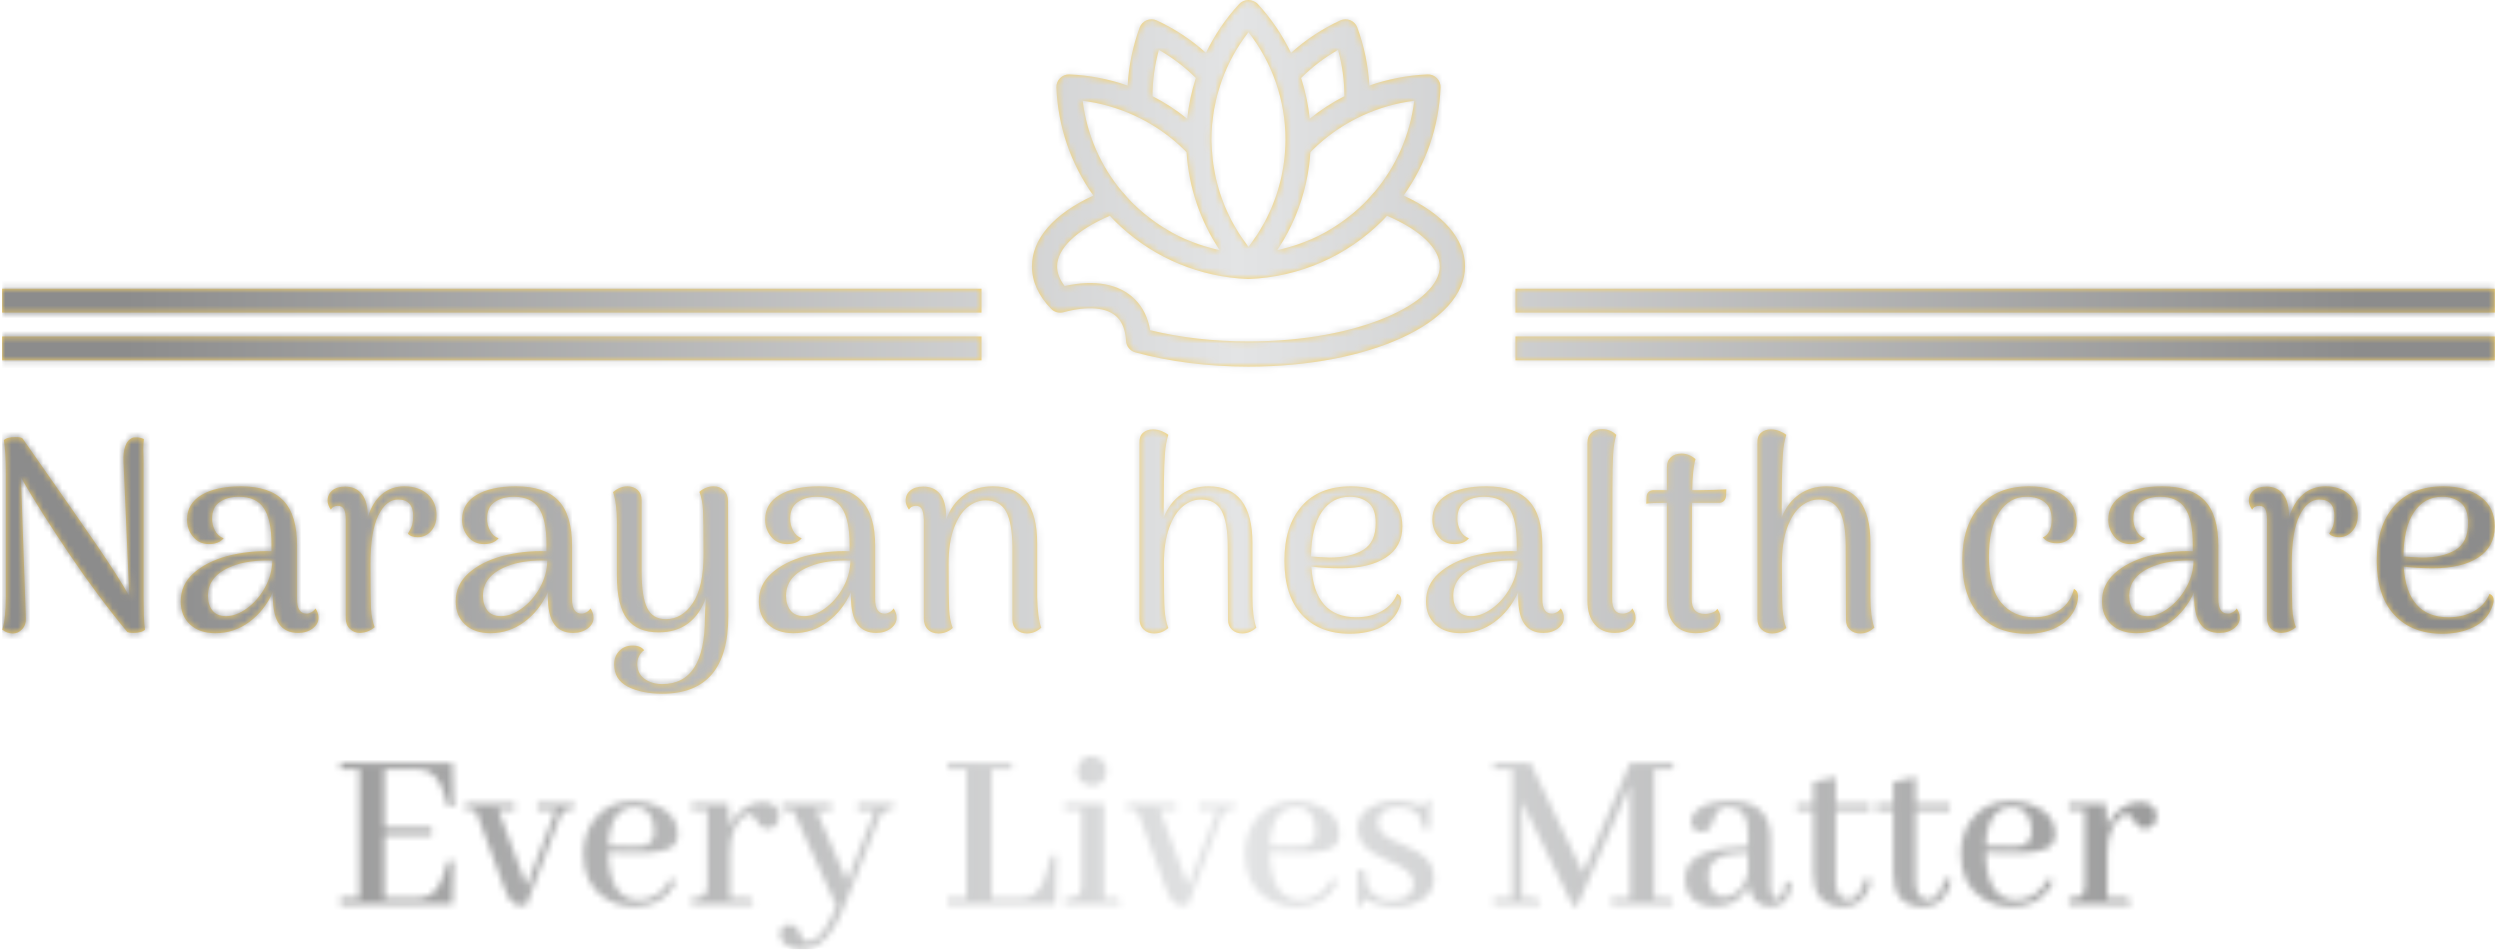 <svg xmlns="http://www.w3.org/2000/svg" version="1.1" xmlns:xlink="http://www.w3.org/1999/xlink" xmlns:svgjs="http://svgjs.dev/svgjs" width="1500" height="571" viewBox="0 0 1500 571"><g transform="matrix(1,0,0,1,-0.909,-0.701)"><svg viewBox="0 0 396 151" data-background-color="#5d3c94" preserveAspectRatio="xMidYMid meet" height="571" width="1500" xmlns="http://www.w3.org/2000/svg" xmlns:xlink="http://www.w3.org/1999/xlink"><g id="tight-bounds" transform="matrix(1,0,0,1,0.24,0.185)"><svg viewBox="0 0 395.52 150.629" height="150.629" width="395.52"><g><svg viewBox="0 0 395.52 150.629" height="150.629" width="395.52"><g transform="matrix(1,0,0,1,0,68.088)"><svg viewBox="0 0 395.52 82.541" height="82.541" width="395.52"><g id="textblocktransform"><svg viewBox="0 0 395.52 82.541" height="82.541" width="395.52" id="textblock"><g><svg viewBox="0 0 395.52 41.983" height="41.983" width="395.52"><g transform="matrix(1,0,0,1,0,0)"><svg width="395.52" viewBox="4.05 -36.55 453.11 48.1" height="41.983" data-palette-color="#f9d264"><path d="M6 0.6Q4.9 0.6 4.05-0.1L4.05-0.1Q4.7-2 4.7-6L4.7-6 4.7-28.45Q4.7-32.45 4.35-34.55L4.35-34.55Q4.9-35.1 6.45-35.1L6.45-35.1Q7.5-35.1 7.75-34.85L7.75-34.85 11.35-29.7Q17.3-21.2 21.23-15.48 25.15-9.75 27.15-6.2L27.15-6.2 26.1-30.55Q26-32.3 26.43-33.48 26.85-34.65 27.8-35L27.8-35Q28-35.05 28.4-35.05L28.4-35.05Q29.15-35.05 29.8-34.75L29.8-34.75Q29.7-33.75 29.7-33L29.7-33 29.75-30.6 29.75-5.9Q29.75-4.15 29.8-2.63 29.85-1.1 30-0.1L30-0.1Q29.75 0.2 29.15 0.35 28.55 0.5 27.85 0.5L27.85 0.5Q27.2 0.5 26.8 0.35L26.8 0.35Q21.35-6.25 16.13-14 10.9-21.75 7.45-27.75L7.45-27.75 8.35-2.15Q8.4-0.95 7.68-0.18 6.95 0.6 6 0.6L6 0.6ZM61-3.95Q61.55-3.15 61.55-2.25L61.55-2.25Q61.55-1.1 60.47-0.3 59.4 0.5 57.85 0.5L57.85 0.5Q55.55 0.5 54.4-1.1 53.25-2.7 53.25-6.1L53.25-6.1 53.25-6.9Q51.7-3.5 48.95-1.48 46.2 0.55 42.8 0.55L42.8 0.55Q39.9 0.55 38.2-1.03 36.5-2.6 36.5-5.25L36.5-5.25Q36.5-8.25 38.8-10.33 41.1-12.4 44.85-13.45L44.85-13.45Q48.85-14.5 53-14.35L53-14.35 53-15.6Q53-20.05 51.62-22.15 50.25-24.25 47.05-24.25L47.05-24.25Q45-24.25 43.6-23.3 42.2-22.35 42.2-20.25L42.2-20.25Q42.2-19.15 42.72-18.13 43.25-17.1 44.3-16.7L44.3-16.7Q43.4-15.65 41.65-15.65L41.65-15.65Q39.85-15.65 38.75-16.98 37.65-18.3 37.65-20.1L37.65-20.1Q37.65-23 40.27-24.58 42.9-26.15 47.45-26.15L47.45-26.15Q52.7-26.15 55.17-23.55 57.65-20.95 57.65-15.35L57.65-15.35 57.65-5.65Q57.65-3 59.4-3L59.4-3Q59.8-3 60.25-3.25 60.7-3.5 61-3.95L61-3.95ZM44.75-2.55Q46.6-2.55 48.55-3.98 50.5-5.4 51.8-7.73 53.1-10.05 53.15-12.65L53.15-12.65Q51.3-12.75 49.25-12.48 47.2-12.2 45.8-11.6L45.8-11.6Q43.7-10.8 42.57-9.45 41.45-8.1 41.45-6.25L41.45-6.25Q41.45-4.65 42.25-3.6 43.05-2.55 44.75-2.55L44.75-2.55ZM77.15-26.15Q79.75-26.15 81.37-24.73 83-23.3 83-20.85L83-20.85Q83-19.1 82-18 81-16.9 79.59-16.9L79.59-16.9Q78.34-16.9 77.8-17.55L77.8-17.55Q78.34-18.4 78.55-19.1 78.75-19.8 78.75-20.75L78.75-20.75Q78.75-23.75 76-23.75L76-23.75Q73.84-23.75 72.42-20.85 71-17.95 71-12L71-12Q71-5.85 71.09-3.93 71.2-2 71.75-0.55L71.75-0.55Q71.34-0.15 70.67 0.15 70 0.45 69.09 0.5L69.09 0.5Q68 0.5 67.25-0.23 66.5-0.95 66.5-2.2L66.5-2.2 66.5-20.05Q66.5-21.4 66.17-22 65.84-22.6 65.09-22.6L65.09-22.6Q64.15-22.6 63.8-21.9L63.8-21.9Q63.2-22.75 63.2-23.55L63.2-23.55Q63.2-24.7 64.05-25.4 64.9-26.1 66.4-26.1L66.4-26.1Q68.4-26.1 69.47-24.68 70.55-23.25 70.5-20.5L70.5-20.5Q71.34-23.25 73.05-24.7 74.75-26.15 77.15-26.15L77.15-26.15ZM110.99-3.95Q111.54-3.15 111.54-2.25L111.54-2.25Q111.54-1.1 110.47-0.3 109.39 0.5 107.84 0.5L107.84 0.5Q105.54 0.5 104.39-1.1 103.24-2.7 103.24-6.1L103.24-6.1 103.24-6.9Q101.69-3.5 98.94-1.48 96.19 0.55 92.79 0.55L92.79 0.55Q89.89 0.55 88.19-1.03 86.49-2.6 86.49-5.25L86.49-5.25Q86.49-8.25 88.79-10.33 91.09-12.4 94.84-13.45L94.84-13.45Q98.84-14.5 102.99-14.35L102.99-14.35 102.99-15.6Q102.99-20.05 101.62-22.15 100.24-24.25 97.04-24.25L97.04-24.25Q94.99-24.25 93.59-23.3 92.19-22.35 92.19-20.25L92.19-20.25Q92.19-19.15 92.72-18.13 93.24-17.1 94.29-16.7L94.29-16.7Q93.39-15.65 91.64-15.65L91.64-15.65Q89.84-15.65 88.74-16.98 87.64-18.3 87.64-20.1L87.64-20.1Q87.64-23 90.27-24.58 92.89-26.15 97.44-26.15L97.44-26.15Q102.69-26.15 105.17-23.55 107.64-20.95 107.64-15.35L107.64-15.35 107.64-5.65Q107.64-3 109.39-3L109.39-3Q109.79-3 110.24-3.25 110.69-3.5 110.99-3.95L110.99-3.95ZM94.74-2.55Q96.59-2.55 98.54-3.98 100.49-5.4 101.79-7.73 103.09-10.05 103.14-12.65L103.14-12.65Q101.29-12.75 99.24-12.48 97.19-12.2 95.79-11.6L95.79-11.6Q93.69-10.8 92.57-9.45 91.44-8.1 91.44-6.25L91.44-6.25Q91.44-4.65 92.24-3.6 93.04-2.55 94.74-2.55L94.74-2.55ZM135.99-23.45L136.04-2.5Q136.04 11.55 124.04 11.55L124.04 11.55Q120.29 11.55 117.79 10.28 115.29 9 115.29 6.2L115.29 6.2Q115.29 4.75 116.22 3.78 117.14 2.8 118.64 2.8L118.64 2.8Q120.14 2.8 120.74 3.65L120.74 3.65Q120.09 4.1 119.79 4.78 119.49 5.45 119.49 6.05L119.49 6.05Q119.49 7.9 120.82 8.85 122.14 9.8 124.04 9.8L124.04 9.8Q131.79 9.8 131.79-2.25L131.79-2.25Q131.79-3.25 131.99-5.95L131.99-5.95Q130.94-2.9 128.77-1.25 126.59 0.4 123.39 0.4L123.39 0.4Q119.54 0.4 117.67-2 115.79-4.4 115.79-10L115.79-10 115.79-19.55Q115.79-23.05 115.09-25.1L115.09-25.1Q116.34-26.15 117.69-26.15L117.69-26.15Q118.84-26.15 119.57-25.48 120.29-24.8 120.29-23.65L120.29-23.65 120.29-10.6Q120.29-6.1 121.29-4.05 122.29-2 124.69-2L124.69-2Q127.64-2 129.59-4.93 131.54-7.85 131.54-13.8L131.54-13.8Q131.54-19.9 131.44-21.8 131.34-23.7 130.79-25.15L130.79-25.15Q131.94-26.15 133.39-26.15L133.39-26.15Q134.49-26.15 135.24-25.43 135.99-24.7 135.99-23.45L135.99-23.45ZM166.09-3.95Q166.64-3.15 166.64-2.25L166.64-2.25Q166.64-1.1 165.56-0.3 164.49 0.5 162.94 0.5L162.94 0.5Q160.64 0.5 159.49-1.1 158.34-2.7 158.34-6.1L158.34-6.1 158.34-6.9Q156.79-3.5 154.04-1.48 151.29 0.55 147.89 0.55L147.89 0.55Q144.99 0.55 143.29-1.03 141.59-2.6 141.59-5.25L141.59-5.25Q141.59-8.25 143.89-10.33 146.19-12.4 149.94-13.45L149.94-13.45Q153.94-14.5 158.09-14.35L158.09-14.35 158.09-15.6Q158.09-20.05 156.71-22.15 155.34-24.25 152.14-24.25L152.14-24.25Q150.09-24.25 148.69-23.3 147.29-22.35 147.29-20.25L147.29-20.25Q147.29-19.15 147.81-18.13 148.34-17.1 149.39-16.7L149.39-16.7Q148.49-15.65 146.74-15.65L146.74-15.65Q144.94-15.65 143.84-16.98 142.74-18.3 142.74-20.1L142.74-20.1Q142.74-23 145.36-24.58 147.99-26.15 152.54-26.15L152.54-26.15Q157.79-26.15 160.26-23.55 162.74-20.95 162.74-15.35L162.74-15.35 162.74-5.65Q162.74-3 164.49-3L164.49-3Q164.89-3 165.34-3.25 165.79-3.5 166.09-3.95L166.09-3.95ZM149.84-2.55Q151.69-2.55 153.64-3.98 155.59-5.4 156.89-7.73 158.19-10.05 158.24-12.65L158.24-12.65Q156.39-12.75 154.34-12.48 152.29-12.2 150.89-11.6L150.89-11.6Q148.79-10.8 147.66-9.45 146.54-8.1 146.54-6.25L146.54-6.25Q146.54-4.65 147.34-3.6 148.14-2.55 149.84-2.55L149.84-2.55ZM192.19-6Q192.29-2.15 192.94-0.45L192.94-0.45Q191.79 0.6 190.34 0.6L190.34 0.6Q189.19 0.6 188.44-0.08 187.69-0.75 187.69-1.9L187.69-1.9 187.69-15.2Q187.64-19.5 186.54-21.55 185.44-23.6 182.78-23.6L182.78-23.6Q181.09-23.6 179.56-22.38 178.03-21.15 177.06-18.55 176.09-15.95 176.09-12L176.09-12Q176.09-5.75 176.19-3.8 176.28-1.85 176.84-0.4L176.84-0.4Q176.44 0 175.76 0.3 175.09 0.6 174.24 0.6L174.24 0.6Q173.03 0.6 172.31-0.13 171.59-0.85 171.59-2.1L171.59-2.1 171.59-20.05Q171.53-21.45 171.21-22.03 170.89-22.6 170.19-22.6L170.19-22.6Q169.24-22.6 168.89-21.9L168.89-21.9Q168.28-22.75 168.28-23.55L168.28-23.55Q168.28-24.7 169.14-25.4 169.99-26.1 171.49-26.1L171.49-26.1Q173.49-26.1 174.56-24.73 175.64-23.35 175.64-20.7L175.64-20.7 175.64-20.1Q176.69-23 178.89-24.58 181.09-26.15 184.14-26.15L184.14-26.15Q192.19-26.15 192.19-15.8L192.19-15.8 192.19-6ZM231.33-6Q231.33-2.5 232.03-0.45L232.03-0.45Q230.88 0.6 229.48 0.6L229.48 0.6Q228.33 0.6 227.61-0.08 226.88-0.75 226.88-1.9L226.88-1.9 226.83-15.2Q226.83-19.55 225.73-21.65 224.63-23.75 221.93-23.75L221.93-23.75Q220.23-23.75 218.71-22.53 217.18-21.3 216.21-18.65 215.23-16 215.23-12L215.23-12Q215.23-5.75 215.36-3.8 215.48-1.85 216.03-0.4L216.03-0.4Q214.93 0.6 213.43 0.6L213.43 0.6Q212.28 0.6 211.53-0.13 210.78-0.85 210.78-2.1L210.78-2.1 210.78-34.05Q210.73-35.25 211.43-35.88 212.13-36.5 213.23-36.5L213.23-36.5Q214.08-36.5 214.86-36.18 215.63-35.85 216.03-35.5L216.03-35.5Q215.58-34.1 215.43-32.18 215.28-30.25 215.23-26.9L215.23-26.9 215.18-20.5Q216.28-23.2 218.38-24.68 220.48-26.15 223.33-26.15L223.33-26.15Q231.33-26.15 231.33-15.8L231.33-15.8 231.33-6ZM257.63-6.6Q258.38-6.3 258.38-5.45L258.38-5.45Q258.38-4.9 258.03-4.05L258.03-4.05Q257.13-1.75 254.73-0.55 252.33 0.65 249.03 0.65L249.03 0.65Q243.48 0.65 240.3-2.8 237.13-6.25 237.13-12.65L237.13-12.65Q237.13-18.95 240.28-22.55 243.43-26.15 249.23-26.15L249.23-26.15Q253.43-26.15 256-24.25 258.58-22.35 258.58-18.85L258.58-18.85Q258.58-15.15 255.58-13.2 252.58-11.25 247.33-11.25L247.33-11.25Q244.68-11.25 242.03-11.55L242.03-11.55Q242.63-2.35 250.18-2.35L250.18-2.35Q252.88-2.35 254.85-3.48 256.83-4.6 257.63-6.6L257.63-6.6ZM249.03-24.25Q245.78-24.25 243.9-21.45 242.03-18.65 241.98-13.4L241.98-13.4Q243.03-13.3 245.33-13.2L245.33-13.2Q249.13-13.2 251.43-14.58 253.73-15.95 253.73-19.5L253.73-19.5Q253.73-22.1 252.38-23.18 251.03-24.25 249.03-24.25L249.03-24.25ZM287.38-3.95Q287.93-3.15 287.93-2.25L287.93-2.25Q287.93-1.1 286.85-0.3 285.78 0.5 284.23 0.5L284.23 0.5Q281.93 0.5 280.78-1.1 279.63-2.7 279.63-6.1L279.63-6.1 279.63-6.9Q278.08-3.5 275.33-1.48 272.58 0.55 269.18 0.55L269.18 0.55Q266.28 0.55 264.58-1.03 262.88-2.6 262.88-5.25L262.88-5.25Q262.88-8.25 265.18-10.33 267.48-12.4 271.23-13.45L271.23-13.45Q275.23-14.5 279.38-14.35L279.38-14.35 279.38-15.6Q279.38-20.05 278-22.15 276.63-24.25 273.43-24.25L273.43-24.25Q271.38-24.25 269.98-23.3 268.58-22.35 268.58-20.25L268.58-20.25Q268.58-19.15 269.1-18.13 269.63-17.1 270.68-16.7L270.68-16.7Q269.78-15.65 268.03-15.65L268.03-15.65Q266.23-15.65 265.13-16.98 264.03-18.3 264.03-20.1L264.03-20.1Q264.03-23 266.65-24.58 269.28-26.15 273.83-26.15L273.83-26.15Q279.08-26.15 281.55-23.55 284.03-20.95 284.03-15.35L284.03-15.35 284.03-5.65Q284.03-3 285.78-3L285.78-3Q286.18-3 286.63-3.25 287.08-3.5 287.38-3.95L287.38-3.95ZM271.13-2.55Q272.98-2.55 274.93-3.98 276.88-5.4 278.18-7.73 279.48-10.05 279.53-12.65L279.53-12.65Q277.68-12.75 275.63-12.48 273.58-12.2 272.18-11.6L272.18-11.6Q270.08-10.8 268.95-9.45 267.83-8.1 267.83-6.25L267.83-6.25Q267.83-4.65 268.63-3.6 269.43-2.55 271.13-2.55L271.13-2.55ZM297.22 0.5Q294.87 0.5 293.55-1.05 292.22-2.6 292.22-5.35L292.22-5.35 292.22-34.05Q292.22-35.25 292.95-35.9 293.67-36.55 294.87-36.55L294.87-36.55Q296.42-36.55 297.47-35.5L297.47-35.5Q297.02-34.05 296.9-32 296.77-29.95 296.77-25.75L296.77-25.75 296.72-5.65Q296.72-3 298.62-3L298.62-3Q299.17-3 299.67-3.25 300.17-3.5 300.37-3.95L300.37-3.95Q300.97-3.15 300.97-2.25L300.97-2.25Q300.97-1.05 299.87-0.28 298.77 0.5 297.22 0.5L297.22 0.5ZM312.87-25.45Q313.72-25.45 315.17-25.5 316.62-25.55 317.47-25.6L317.47-25.6 317.42-24.4Q317.37-23.8 317.02-23.48 316.67-23.15 316.17-23.15L316.17-23.15 311.22-23.15 311.22-21.35 311.17-5.65Q311.17-2.95 313.57-2.95L313.57-2.95Q314.27-2.95 314.94-3.2 315.62-3.45 315.82-3.9L315.82-3.9Q316.42-3.1 316.42-2.2L316.42-2.2Q316.42-0.95 315.17-0.2 313.92 0.55 311.92 0.55L311.92 0.55Q309.47 0.55 308.07-1 306.67-2.55 306.67-5.3L306.67-5.3 306.67-23.15 305.92-23.15Q303.92-23.15 302.92-23L302.92-23 302.97-24.25Q303.02-24.85 303.37-25.15 303.72-25.45 304.27-25.45L304.27-25.45 306.67-25.45 306.67-29.65Q306.67-30.8 307.39-31.45 308.12-32.1 309.32-32.1L309.32-32.1Q310.72-32.1 311.87-31.1L311.87-31.1Q311.32-29.2 311.27-25.45L311.27-25.45 312.87-25.45ZM343.67-6Q343.67-2.5 344.37-0.45L344.37-0.45Q343.22 0.6 341.82 0.6L341.82 0.6Q340.67 0.6 339.94-0.08 339.22-0.75 339.22-1.9L339.22-1.9 339.17-15.2Q339.17-19.55 338.07-21.65 336.97-23.75 334.27-23.75L334.27-23.75Q332.57-23.75 331.04-22.53 329.52-21.3 328.54-18.65 327.57-16 327.57-12L327.57-12Q327.57-5.75 327.69-3.8 327.82-1.85 328.37-0.4L328.37-0.4Q327.27 0.6 325.77 0.6L325.77 0.6Q324.62 0.6 323.87-0.13 323.12-0.85 323.12-2.1L323.12-2.1 323.12-34.05Q323.07-35.25 323.77-35.88 324.47-36.5 325.57-36.5L325.57-36.5Q326.42-36.5 327.19-36.18 327.97-35.85 328.37-35.5L328.37-35.5Q327.92-34.1 327.77-32.18 327.62-30.25 327.57-26.9L327.57-26.9 327.52-20.5Q328.62-23.2 330.72-24.68 332.82-26.15 335.67-26.15L335.67-26.15Q343.67-26.15 343.67-15.8L343.67-15.8 343.67-6ZM372.16 0.65Q366.56 0.65 363.46-2.78 360.36-6.2 360.36-12.65L360.36-12.65Q360.36-18.95 363.54-22.55 366.71-26.15 372.51-26.15L372.51-26.15Q376.61-26.15 378.89-24.38 381.16-22.6 381.16-19.8L381.16-19.8Q381.16-18 380.16-16.9 379.16-15.8 377.56-15.8L377.56-15.8Q375.86-15.8 375.01-16.85L375.01-16.85Q376.61-17.6 376.61-20.15L376.61-20.15Q376.61-22.25 375.36-23.25 374.11-24.25 372.06-24.25L372.06-24.25Q368.96-24.25 367.09-21.43 365.21-18.6 365.21-13.35L365.21-13.35Q365.21-7.65 367.44-5 369.66-2.35 373.41-2.35L373.41-2.35Q376.16-2.35 378.11-3.7 380.06-5.05 380.66-7.5L380.66-7.5Q381.41-7.15 381.41-6.1L381.41-6.1Q381.41-5.55 381.21-4.8L381.21-4.8Q380.41-2.2 378.01-0.78 375.61 0.65 372.16 0.65L372.16 0.65ZM410.26-3.95Q410.81-3.15 410.81-2.25L410.81-2.25Q410.81-1.1 409.74-0.3 408.66 0.5 407.11 0.5L407.11 0.5Q404.81 0.5 403.66-1.1 402.51-2.7 402.51-6.1L402.51-6.1 402.51-6.9Q400.96-3.5 398.21-1.48 395.46 0.55 392.06 0.55L392.06 0.55Q389.16 0.55 387.46-1.03 385.76-2.6 385.76-5.25L385.76-5.25Q385.76-8.25 388.06-10.33 390.36-12.4 394.11-13.45L394.11-13.45Q398.11-14.5 402.26-14.35L402.26-14.35 402.26-15.6Q402.26-20.05 400.88-22.15 399.51-24.25 396.31-24.25L396.31-24.25Q394.26-24.25 392.86-23.3 391.46-22.35 391.46-20.25L391.46-20.25Q391.46-19.15 391.99-18.13 392.51-17.1 393.56-16.7L393.56-16.7Q392.66-15.65 390.91-15.65L390.91-15.65Q389.11-15.65 388.01-16.98 386.91-18.3 386.91-20.1L386.91-20.1Q386.91-23 389.54-24.58 392.16-26.15 396.71-26.15L396.71-26.15Q401.96-26.15 404.44-23.55 406.91-20.95 406.91-15.35L406.91-15.35 406.91-5.65Q406.91-3 408.66-3L408.66-3Q409.06-3 409.51-3.25 409.96-3.5 410.26-3.95L410.26-3.95ZM394.01-2.55Q395.86-2.55 397.81-3.98 399.76-5.4 401.06-7.73 402.36-10.05 402.41-12.65L402.41-12.65Q400.56-12.75 398.51-12.48 396.46-12.2 395.06-11.6L395.06-11.6Q392.96-10.8 391.84-9.45 390.71-8.1 390.71-6.25L390.71-6.25Q390.71-4.65 391.51-3.6 392.31-2.55 394.01-2.55L394.01-2.55ZM426.41-26.15Q429.01-26.15 430.63-24.73 432.26-23.3 432.26-20.85L432.26-20.85Q432.26-19.1 431.26-18 430.26-16.9 428.86-16.9L428.86-16.9Q427.61-16.9 427.06-17.55L427.06-17.55Q427.61-18.4 427.81-19.1 428.01-19.8 428.01-20.75L428.01-20.75Q428.01-23.75 425.26-23.75L425.26-23.75Q423.11-23.75 421.68-20.85 420.26-17.95 420.26-12L420.26-12Q420.26-5.85 420.36-3.93 420.46-2 421.01-0.55L421.01-0.55Q420.61-0.15 419.93 0.15 419.26 0.45 418.36 0.5L418.36 0.5Q417.26 0.5 416.51-0.23 415.76-0.95 415.76-2.2L415.76-2.2 415.76-20.05Q415.76-21.4 415.43-22 415.11-22.6 414.36-22.6L414.36-22.6Q413.41-22.6 413.06-21.9L413.06-21.9Q412.46-22.75 412.46-23.55L412.46-23.55Q412.46-24.7 413.31-25.4 414.16-26.1 415.66-26.1L415.66-26.1Q417.66-26.1 418.73-24.68 419.81-23.25 419.76-20.5L419.76-20.5Q420.61-23.25 422.31-24.7 424.01-26.15 426.41-26.15L426.41-26.15ZM456.21-6.6Q456.96-6.3 456.96-5.45L456.96-5.45Q456.96-4.9 456.61-4.05L456.61-4.05Q455.71-1.75 453.31-0.55 450.91 0.65 447.61 0.65L447.61 0.65Q442.06 0.65 438.88-2.8 435.71-6.25 435.71-12.65L435.71-12.65Q435.71-18.95 438.86-22.55 442-26.15 447.81-26.15L447.81-26.15Q452-26.15 454.58-24.25 457.16-22.35 457.16-18.85L457.16-18.85Q457.16-15.15 454.16-13.2 451.16-11.25 445.91-11.25L445.91-11.25Q443.25-11.25 440.61-11.55L440.61-11.55Q441.21-2.35 448.75-2.35L448.75-2.35Q451.46-2.35 453.43-3.48 455.41-4.6 456.21-6.6L456.21-6.6ZM447.61-24.25Q444.36-24.25 442.48-21.45 440.61-18.65 440.56-13.4L440.56-13.4Q441.61-13.3 443.91-13.2L443.91-13.2Q447.71-13.2 450-14.58 452.31-15.95 452.31-19.5L452.31-19.5Q452.31-22.1 450.96-23.18 449.61-24.25 447.61-24.25L447.61-24.25Z" opacity="1" transform="matrix(1,0,0,1,0,0)" fill="#f9d264" class="wordmark-text-0" data-fill-palette-color="primary" id="text-0"></path></svg></g></svg></g><g transform="matrix(1,0,0,1,53.657,51.894)"><svg viewBox="0 0 288.205 30.647" height="30.647" width="288.205"><g transform="matrix(1,0,0,1,0,0)"><svg width="288.205" viewBox="1.56 -30.76 377.4 40.14" height="30.647" data-palette-color="url(#b0ddc4c0-46c7-4eba-89f3-1a25f6c97739)"></svg></g></svg></g></svg></g></svg></g><g transform="matrix(1,0,0,1,155.398,0)"><svg viewBox="0 0 84.724 58.177" height="58.177" width="84.724"><g><svg xmlns="http://www.w3.org/2000/svg" xmlns:xlink="http://www.w3.org/1999/xlink" version="1.1" x="8" y="0" viewBox="21.731 26.067 56.543 47.865" enable-background="new 0 0 100 100" xml:space="preserve" height="58.177" width="68.724" class="icon-icon-0" data-fill-palette-color="accent" id="icon-0"><path d="M70.252 51.597c2.928-4.099 4.62-8.977 4.829-14.102 0.02-0.46-0.155-0.907-0.481-1.232-0.326-0.326-0.754-0.501-1.233-0.48-2.619 0.109-5.17 0.608-7.588 1.453-0.144-2.58-0.665-5.117-1.563-7.571-0.158-0.433-0.49-0.779-0.915-0.956-0.427-0.176-0.906-0.167-1.323 0.026-2.346 1.085-4.496 2.506-6.423 4.233-1.11-2.3-2.56-4.449-4.329-6.37-0.156-0.17-0.349-0.297-0.558-0.382-0.212-0.096-0.443-0.149-0.68-0.149 0 0 0 0 0 0-0.46 0-0.899 0.192-1.211 0.531-1.77 1.92-3.218 4.068-4.328 6.368-1.927-1.727-4.077-3.146-6.421-4.231-0.417-0.193-0.897-0.203-1.322-0.026-0.425 0.176-0.757 0.522-0.916 0.955-0.899 2.453-1.423 4.991-1.566 7.572-2.418-0.845-4.97-1.344-7.588-1.453-0.465-0.024-0.907 0.154-1.233 0.48-0.326 0.325-0.5 0.772-0.482 1.232 0.209 5.125 1.902 10.002 4.83 14.102-5.188 2.405-8.02 5.643-8.02 9.249 0 1.966 0.844 3.832 2.508 5.547 0.417 0.429 1.035 0.596 1.613 0.442 3.21-0.871 5.715-0.646 7.01 0.648 0.688 0.688 1.076 1.728 1.152 3.09 0.039 0.706 0.525 1.309 1.208 1.496 4.427 1.219 9.539 1.863 14.781 1.863 15.853 0 28.271-5.749 28.271-13.087C78.271 57.238 75.44 54.002 70.252 51.597zM66.443 51.143c-0.023 0.023-0.053 0.038-0.075 0.064-0.094 0.109-0.202 0.232-0.305 0.35-0.3 0.338-0.597 0.677-0.918 0.998-0.459 0.459-0.94 0.89-1.432 1.305-0.149 0.126-0.303 0.244-0.455 0.365-0.36 0.288-0.728 0.566-1.104 0.831-0.169 0.119-0.339 0.238-0.511 0.353-0.416 0.277-0.842 0.538-1.274 0.786-0.123 0.071-0.243 0.147-0.367 0.216-0.56 0.308-1.131 0.59-1.714 0.849-0.128 0.057-0.26 0.104-0.389 0.159-0.462 0.194-0.93 0.375-1.404 0.539-0.191 0.066-0.385 0.128-0.578 0.188-0.441 0.14-0.889 0.265-1.34 0.377-0.183 0.046-0.364 0.096-0.549 0.137-0.086 0.02-0.174 0.029-0.259 0.048 0.021-0.031 0.038-0.064 0.059-0.095 0.019-0.029 0.038-0.058 0.057-0.087 0.002-0.002 0.004-0.004 0.006-0.006 0.005-0.008 0.01-0.015 0.015-0.022 0.007-0.009 0.013-0.019 0.02-0.027l0.026-0.041c0.019-0.027 0.043-0.064 0.045-0.067l0.008-0.012c0.005-0.007 0.007-0.015 0.011-0.021 0.221-0.343 0.433-0.689 0.636-1.042 0.003-0.005 0.006-0.011 0.01-0.016 0.142-0.246 0.277-0.495 0.411-0.746 0.002-0.003 0.005-0.005 0.007-0.008 0.002-0.002 0.003-0.005 0.004-0.007l0.067-0.124h-0.001l0.006-0.009c0.003-0.006 0.003-0.012 0.006-0.018 0.315-0.602 0.607-1.214 0.874-1.837 0.002-0.003 0.004-0.004 0.005-0.007 0.001-0.002 0.001-0.003 0.002-0.005l0.031-0.072c0.001-0.004 0.003-0.008 0.005-0.013l0.045-0.104c0.003-0.006 0.002-0.013 0.004-0.019 0.266-0.636 0.508-1.28 0.722-1.935l0.065-0.197-0.003-0.001c0.123-0.387 0.237-0.775 0.342-1.168 0.001-0.003 0.002-0.006 0.002-0.009 0.092-0.342 0.177-0.685 0.254-1.031h0.001c0.001-0.003 0-0.005 0.001-0.008 0.169-0.758 0.306-1.523 0.406-2.297 0.001-0.005 0.001-0.011 0.002-0.017 0.069-0.534 0.12-1.071 0.157-1.611 0.001-0.026 0.006-0.051 0.007-0.078 0.069-0.077 0.136-0.155 0.21-0.229 0.467-0.467 0.954-0.912 1.46-1.335 0.03-0.025 0.063-0.047 0.094-0.073 1.507-1.246 3.179-2.3 4.996-3.138 0.01-0.004 0.017-0.012 0.026-0.017 2.129-0.979 4.405-1.643 6.769-1.933C71.099 43.635 69.298 47.763 66.443 51.143zM54.76 45.969c-0.012 0.153-0.024 0.306-0.039 0.458-0.045 0.48-0.104 0.958-0.18 1.432-0.027 0.166-0.058 0.33-0.088 0.495-0.083 0.456-0.177 0.91-0.287 1.359-0.045 0.183-0.097 0.363-0.146 0.544-0.116 0.429-0.24 0.855-0.382 1.276-0.066 0.194-0.141 0.387-0.212 0.579-0.148 0.404-0.301 0.807-0.472 1.202-0.085 0.196-0.182 0.389-0.272 0.583-0.18 0.385-0.361 0.77-0.562 1.145-0.102 0.189-0.217 0.372-0.324 0.559-0.213 0.371-0.424 0.742-0.658 1.102-0.118 0.182-0.251 0.354-0.374 0.531-0.243 0.351-0.482 0.703-0.746 1.042-0.003 0.004-0.007 0.008-0.01 0.012-0.036-0.047-0.077-0.09-0.113-0.137-0.143-0.187-0.271-0.38-0.408-0.57-0.248-0.345-0.495-0.689-0.723-1.046-0.11-0.173-0.21-0.353-0.315-0.528-0.232-0.386-0.46-0.773-0.669-1.172-0.087-0.166-0.165-0.336-0.248-0.504-0.204-0.415-0.402-0.833-0.581-1.259-0.072-0.172-0.136-0.347-0.204-0.521-0.167-0.426-0.325-0.854-0.465-1.29-0.062-0.189-0.116-0.382-0.172-0.574-0.124-0.42-0.238-0.844-0.338-1.272-0.05-0.216-0.094-0.433-0.138-0.65-0.082-0.409-0.155-0.819-0.215-1.233-0.034-0.237-0.063-0.476-0.09-0.714-0.045-0.404-0.081-0.81-0.104-1.216-0.005-0.095-0.007-0.191-0.012-0.287 0-0.005 0.001-0.01 0.001-0.015 0-0.013-0.003-0.025-0.004-0.039-0.014-0.325-0.041-0.648-0.041-0.975 0-0.656 0.03-1.309 0.086-1.958 0.018-0.202 0.053-0.4 0.076-0.601 0.051-0.449 0.102-0.897 0.179-1.341 0.037-0.213 0.091-0.422 0.134-0.633 0.088-0.432 0.177-0.864 0.291-1.291 0.052-0.196 0.118-0.389 0.175-0.583 0.129-0.438 0.263-0.874 0.418-1.305 0.813-2.252 1.975-4.38 3.471-6.298 3.127 4.008 4.83 8.915 4.83 14.01C54.83 44.851 54.801 45.411 54.76 45.969zM56.873 36.247c1.451-1.443 3.065-2.67 4.821-3.666 0.547 1.973 0.824 3.997 0.831 6.045-1.572 0.803-3.062 1.767-4.449 2.881-0.024 0.02-0.051 0.038-0.075 0.057-0.012-0.109-0.03-0.217-0.043-0.326-0.033-0.288-0.069-0.576-0.112-0.862-0.022-0.147-0.048-0.294-0.073-0.442-0.049-0.288-0.101-0.576-0.159-0.862-0.027-0.135-0.057-0.271-0.087-0.406-0.067-0.306-0.141-0.61-0.219-0.914-0.028-0.111-0.058-0.223-0.088-0.335-0.093-0.339-0.193-0.676-0.299-1.011C56.903 36.354 56.891 36.3 56.873 36.247zM38.307 32.581c1.755 0.996 3.369 2.224 4.822 3.667-0.558 1.722-0.937 3.502-1.126 5.319-0.022-0.019-0.046-0.035-0.069-0.053-1.39-1.118-2.884-2.084-4.459-2.889C37.48 36.576 37.76 34.553 38.307 32.581zM35.131 41.161c0.009 0.004 0.017 0.012 0.026 0.017 1.812 0.834 3.478 1.885 4.982 3.127 0.036 0.029 0.074 0.055 0.11 0.085 0.506 0.423 0.993 0.868 1.459 1.334 0.074 0.075 0.142 0.153 0.21 0.231 0.294 4.575 1.784 8.959 4.315 12.754-0.082-0.018-0.166-0.027-0.248-0.046-0.197-0.044-0.391-0.096-0.586-0.146-0.437-0.109-0.87-0.229-1.298-0.364-0.204-0.064-0.407-0.129-0.609-0.199-0.463-0.16-0.92-0.337-1.372-0.527-0.137-0.058-0.278-0.107-0.414-0.168-0.58-0.258-1.149-0.539-1.706-0.845-0.129-0.071-0.253-0.151-0.381-0.225-0.429-0.246-0.851-0.505-1.263-0.779-0.173-0.114-0.343-0.233-0.513-0.354-0.376-0.266-0.744-0.544-1.104-0.832-0.151-0.121-0.305-0.239-0.453-0.364-0.493-0.415-0.974-0.846-1.434-1.306-0.321-0.32-0.618-0.659-0.917-0.996-0.103-0.118-0.209-0.237-0.308-0.354-0.021-0.024-0.05-0.039-0.072-0.062-2.854-3.379-4.654-7.507-5.194-11.916C30.726 39.518 33.002 40.182 35.131 41.161zM50 70.638c-4.53 0-8.941-0.505-12.834-1.465-0.281-1.638-0.943-2.985-1.977-4.02-2.013-2.013-5.185-2.623-9.187-1.746-0.65-0.854-0.979-1.712-0.979-2.562 0-2.333 2.552-4.762 6.885-6.607 0.203 0.217 0.405 0.435 0.616 0.646 4.354 4.355 10.062 7.002 16.182 7.53 0.408 0.035 0.817 0.061 1.229 0.077 0.021 0.001 0.042 0.002 0.062 0.002 0 0 0 0 0.001 0h0.022c0.003 0 0.006-0.001 0.009-0.001 0.012 0 0.024 0 0.036-0.001 6.583-0.26 12.766-2.962 17.411-7.607 0.211-0.211 0.413-0.429 0.616-0.646 4.334 1.846 6.885 4.274 6.885 6.607C74.977 65.478 64.719 70.638 50 70.638z" fill="#f9d264" data-fill-palette-color="accent"></path></svg></g></svg></g><g><rect width="155.398" height="3.786" y="53.391" x="240.122" fill="#f9d264" data-fill-palette-color="accent"></rect><rect width="155.398" height="3.786" y="53.391" x="0" fill="#f9d264" data-fill-palette-color="accent"></rect><rect width="155.398" height="3.786" y="45.819" x="240.122" fill="#f9d264" data-fill-palette-color="accent"></rect><rect width="155.398" height="3.786" y="45.819" x="0" fill="#f9d264" data-fill-palette-color="accent"></rect></g></svg></g><defs></defs><mask id="a07a56af-eb39-4390-8636-e05e311ef173"><g id="SvgjsG1038"><svg viewBox="0 0 395.52 150.629" height="150.629" width="395.52"><g><svg viewBox="0 0 395.52 150.629" height="150.629" width="395.52"><g transform="matrix(1,0,0,1,0,68.088)"><svg viewBox="0 0 395.52 82.541" height="82.541" width="395.52"><g id="SvgjsG1037"><svg viewBox="0 0 395.52 82.541" height="82.541" width="395.52" id="SvgjsSvg1036"><g><svg viewBox="0 0 395.52 41.983" height="41.983" width="395.52"><g transform="matrix(1,0,0,1,0,0)"><svg width="395.52" viewBox="4.05 -36.55 453.11 48.1" height="41.983" data-palette-color="#f9d264"><path d="M6 0.6Q4.9 0.6 4.05-0.1L4.05-0.1Q4.7-2 4.7-6L4.7-6 4.7-28.45Q4.7-32.45 4.35-34.55L4.35-34.55Q4.9-35.1 6.45-35.1L6.45-35.1Q7.5-35.1 7.75-34.85L7.75-34.85 11.35-29.7Q17.3-21.2 21.23-15.48 25.15-9.75 27.15-6.2L27.15-6.2 26.1-30.55Q26-32.3 26.43-33.48 26.85-34.65 27.8-35L27.8-35Q28-35.05 28.4-35.05L28.4-35.05Q29.15-35.05 29.8-34.75L29.8-34.75Q29.7-33.75 29.7-33L29.7-33 29.75-30.6 29.75-5.9Q29.75-4.15 29.8-2.63 29.85-1.1 30-0.1L30-0.1Q29.75 0.2 29.15 0.35 28.55 0.5 27.85 0.5L27.85 0.5Q27.2 0.5 26.8 0.35L26.8 0.35Q21.35-6.25 16.13-14 10.9-21.75 7.45-27.75L7.45-27.75 8.35-2.15Q8.4-0.95 7.68-0.18 6.95 0.6 6 0.6L6 0.6ZM61-3.95Q61.55-3.15 61.55-2.25L61.55-2.25Q61.55-1.1 60.47-0.3 59.4 0.5 57.85 0.5L57.85 0.5Q55.55 0.5 54.4-1.1 53.25-2.7 53.25-6.1L53.25-6.1 53.25-6.9Q51.7-3.5 48.95-1.48 46.2 0.55 42.8 0.55L42.8 0.55Q39.9 0.55 38.2-1.03 36.5-2.6 36.5-5.25L36.5-5.25Q36.5-8.25 38.8-10.33 41.1-12.4 44.85-13.45L44.85-13.45Q48.85-14.5 53-14.35L53-14.35 53-15.6Q53-20.05 51.62-22.15 50.25-24.25 47.05-24.25L47.05-24.25Q45-24.25 43.6-23.3 42.2-22.35 42.2-20.25L42.2-20.25Q42.2-19.15 42.72-18.13 43.25-17.1 44.3-16.7L44.3-16.7Q43.4-15.65 41.65-15.65L41.65-15.65Q39.85-15.65 38.75-16.98 37.65-18.3 37.65-20.1L37.65-20.1Q37.65-23 40.27-24.58 42.9-26.15 47.45-26.15L47.45-26.15Q52.7-26.15 55.17-23.55 57.65-20.95 57.65-15.35L57.65-15.35 57.65-5.65Q57.65-3 59.4-3L59.4-3Q59.8-3 60.25-3.25 60.7-3.5 61-3.95L61-3.95ZM44.75-2.55Q46.6-2.55 48.55-3.98 50.5-5.4 51.8-7.73 53.1-10.05 53.15-12.65L53.15-12.65Q51.3-12.75 49.25-12.48 47.2-12.2 45.8-11.6L45.8-11.6Q43.7-10.8 42.57-9.45 41.45-8.1 41.45-6.25L41.45-6.25Q41.45-4.65 42.25-3.6 43.05-2.55 44.75-2.55L44.75-2.55ZM77.15-26.15Q79.75-26.15 81.37-24.73 83-23.3 83-20.85L83-20.85Q83-19.1 82-18 81-16.9 79.59-16.9L79.59-16.9Q78.34-16.9 77.8-17.55L77.8-17.55Q78.34-18.4 78.55-19.1 78.75-19.8 78.75-20.75L78.75-20.75Q78.75-23.75 76-23.75L76-23.75Q73.84-23.75 72.42-20.85 71-17.95 71-12L71-12Q71-5.85 71.09-3.93 71.2-2 71.75-0.55L71.75-0.55Q71.34-0.15 70.67 0.15 70 0.45 69.09 0.5L69.09 0.5Q68 0.5 67.25-0.23 66.5-0.95 66.5-2.2L66.5-2.2 66.5-20.05Q66.5-21.4 66.17-22 65.84-22.6 65.09-22.6L65.09-22.6Q64.15-22.6 63.8-21.9L63.8-21.9Q63.2-22.75 63.2-23.55L63.2-23.55Q63.2-24.7 64.05-25.4 64.9-26.1 66.4-26.1L66.4-26.1Q68.4-26.1 69.47-24.68 70.55-23.25 70.5-20.5L70.5-20.5Q71.34-23.25 73.05-24.7 74.75-26.15 77.15-26.15L77.15-26.15ZM110.99-3.95Q111.54-3.15 111.54-2.25L111.54-2.25Q111.54-1.1 110.47-0.3 109.39 0.5 107.84 0.5L107.84 0.5Q105.54 0.5 104.39-1.1 103.24-2.7 103.24-6.1L103.24-6.1 103.24-6.9Q101.69-3.5 98.94-1.48 96.19 0.55 92.79 0.55L92.79 0.55Q89.89 0.55 88.19-1.03 86.49-2.6 86.49-5.25L86.49-5.25Q86.49-8.25 88.79-10.33 91.09-12.4 94.84-13.45L94.84-13.45Q98.84-14.5 102.99-14.35L102.99-14.35 102.99-15.6Q102.99-20.05 101.62-22.15 100.24-24.25 97.04-24.25L97.04-24.25Q94.99-24.25 93.59-23.3 92.19-22.35 92.19-20.25L92.19-20.25Q92.19-19.15 92.72-18.13 93.24-17.1 94.29-16.7L94.29-16.7Q93.39-15.65 91.64-15.65L91.64-15.65Q89.84-15.65 88.74-16.98 87.64-18.3 87.64-20.1L87.64-20.1Q87.64-23 90.27-24.58 92.89-26.15 97.44-26.15L97.44-26.15Q102.69-26.15 105.17-23.55 107.64-20.95 107.64-15.35L107.64-15.35 107.64-5.65Q107.64-3 109.39-3L109.39-3Q109.79-3 110.24-3.25 110.69-3.5 110.99-3.95L110.99-3.95ZM94.74-2.55Q96.59-2.55 98.54-3.98 100.49-5.4 101.79-7.73 103.09-10.05 103.14-12.65L103.14-12.65Q101.29-12.75 99.24-12.48 97.19-12.2 95.79-11.6L95.79-11.6Q93.69-10.8 92.57-9.45 91.44-8.1 91.44-6.25L91.44-6.25Q91.44-4.65 92.24-3.6 93.04-2.55 94.74-2.55L94.74-2.55ZM135.99-23.45L136.04-2.5Q136.04 11.55 124.04 11.55L124.04 11.55Q120.29 11.55 117.79 10.28 115.29 9 115.29 6.2L115.29 6.2Q115.29 4.75 116.22 3.78 117.14 2.8 118.64 2.8L118.64 2.8Q120.14 2.8 120.74 3.65L120.74 3.65Q120.09 4.1 119.79 4.78 119.49 5.45 119.49 6.05L119.49 6.05Q119.49 7.9 120.82 8.85 122.14 9.8 124.04 9.8L124.04 9.8Q131.79 9.8 131.79-2.25L131.79-2.25Q131.79-3.25 131.99-5.95L131.99-5.95Q130.94-2.9 128.77-1.25 126.59 0.4 123.39 0.4L123.39 0.4Q119.54 0.4 117.67-2 115.79-4.4 115.79-10L115.79-10 115.79-19.55Q115.79-23.05 115.09-25.1L115.09-25.1Q116.34-26.15 117.69-26.15L117.69-26.15Q118.84-26.15 119.57-25.48 120.29-24.8 120.29-23.65L120.29-23.65 120.29-10.6Q120.29-6.1 121.29-4.05 122.29-2 124.69-2L124.69-2Q127.64-2 129.59-4.93 131.54-7.85 131.54-13.8L131.54-13.8Q131.54-19.9 131.44-21.8 131.34-23.7 130.79-25.15L130.79-25.15Q131.94-26.15 133.39-26.15L133.39-26.15Q134.49-26.15 135.24-25.43 135.99-24.7 135.99-23.45L135.99-23.45ZM166.09-3.95Q166.64-3.15 166.64-2.25L166.64-2.25Q166.64-1.1 165.56-0.3 164.49 0.5 162.94 0.5L162.94 0.5Q160.64 0.5 159.49-1.1 158.34-2.7 158.34-6.1L158.34-6.1 158.34-6.9Q156.79-3.5 154.04-1.48 151.29 0.55 147.89 0.55L147.89 0.55Q144.99 0.55 143.29-1.03 141.59-2.6 141.59-5.25L141.59-5.25Q141.59-8.25 143.89-10.33 146.19-12.4 149.94-13.45L149.94-13.45Q153.94-14.5 158.09-14.35L158.09-14.35 158.09-15.6Q158.09-20.05 156.71-22.15 155.34-24.25 152.14-24.25L152.14-24.25Q150.09-24.25 148.69-23.3 147.29-22.35 147.29-20.25L147.29-20.25Q147.29-19.15 147.81-18.13 148.34-17.1 149.39-16.7L149.39-16.7Q148.49-15.65 146.74-15.65L146.74-15.65Q144.94-15.65 143.84-16.98 142.74-18.3 142.74-20.1L142.74-20.1Q142.74-23 145.36-24.58 147.99-26.15 152.54-26.15L152.54-26.15Q157.79-26.15 160.26-23.55 162.74-20.95 162.74-15.35L162.74-15.35 162.74-5.65Q162.74-3 164.49-3L164.49-3Q164.89-3 165.34-3.25 165.79-3.5 166.09-3.95L166.09-3.95ZM149.84-2.55Q151.69-2.55 153.64-3.98 155.59-5.4 156.89-7.73 158.19-10.05 158.24-12.65L158.24-12.65Q156.39-12.75 154.34-12.48 152.29-12.2 150.89-11.6L150.89-11.6Q148.79-10.8 147.66-9.45 146.54-8.1 146.54-6.25L146.54-6.25Q146.54-4.65 147.34-3.6 148.14-2.55 149.84-2.55L149.84-2.55ZM192.19-6Q192.29-2.15 192.94-0.45L192.94-0.45Q191.79 0.6 190.34 0.6L190.34 0.6Q189.19 0.6 188.44-0.08 187.69-0.75 187.69-1.9L187.69-1.9 187.69-15.2Q187.64-19.5 186.54-21.55 185.44-23.6 182.78-23.6L182.78-23.6Q181.09-23.6 179.56-22.38 178.03-21.15 177.06-18.55 176.09-15.95 176.09-12L176.09-12Q176.09-5.75 176.19-3.8 176.28-1.85 176.84-0.4L176.84-0.4Q176.44 0 175.76 0.3 175.09 0.6 174.24 0.6L174.24 0.6Q173.03 0.6 172.31-0.13 171.59-0.85 171.59-2.1L171.59-2.1 171.59-20.05Q171.53-21.45 171.21-22.03 170.89-22.6 170.19-22.6L170.19-22.6Q169.24-22.6 168.89-21.9L168.89-21.9Q168.28-22.75 168.28-23.55L168.28-23.55Q168.28-24.7 169.14-25.4 169.99-26.1 171.49-26.1L171.49-26.1Q173.49-26.1 174.56-24.73 175.64-23.35 175.64-20.7L175.64-20.7 175.64-20.1Q176.69-23 178.89-24.58 181.09-26.15 184.14-26.15L184.14-26.15Q192.19-26.15 192.19-15.8L192.19-15.8 192.19-6ZM231.33-6Q231.33-2.5 232.03-0.45L232.03-0.45Q230.88 0.6 229.48 0.6L229.48 0.6Q228.33 0.6 227.61-0.08 226.88-0.75 226.88-1.9L226.88-1.9 226.83-15.2Q226.83-19.55 225.73-21.65 224.63-23.75 221.93-23.75L221.93-23.75Q220.23-23.75 218.71-22.53 217.18-21.3 216.21-18.65 215.23-16 215.23-12L215.23-12Q215.23-5.75 215.36-3.8 215.48-1.85 216.03-0.4L216.03-0.4Q214.93 0.6 213.43 0.6L213.43 0.6Q212.28 0.6 211.53-0.13 210.78-0.85 210.78-2.1L210.78-2.1 210.78-34.05Q210.73-35.25 211.43-35.88 212.13-36.5 213.23-36.5L213.23-36.5Q214.08-36.5 214.86-36.18 215.63-35.85 216.03-35.5L216.03-35.5Q215.58-34.1 215.43-32.18 215.28-30.25 215.23-26.9L215.23-26.9 215.18-20.5Q216.28-23.2 218.38-24.68 220.48-26.15 223.33-26.15L223.33-26.15Q231.33-26.15 231.33-15.8L231.33-15.8 231.33-6ZM257.63-6.6Q258.38-6.3 258.38-5.45L258.38-5.45Q258.38-4.9 258.03-4.05L258.03-4.05Q257.13-1.75 254.73-0.55 252.33 0.65 249.03 0.65L249.03 0.65Q243.48 0.65 240.3-2.8 237.13-6.25 237.13-12.65L237.13-12.65Q237.13-18.95 240.28-22.55 243.43-26.15 249.23-26.15L249.23-26.15Q253.43-26.15 256-24.25 258.58-22.35 258.58-18.85L258.58-18.85Q258.58-15.15 255.58-13.2 252.58-11.25 247.33-11.25L247.33-11.25Q244.68-11.25 242.03-11.55L242.03-11.55Q242.63-2.35 250.18-2.35L250.18-2.35Q252.88-2.35 254.85-3.48 256.83-4.6 257.63-6.6L257.63-6.6ZM249.03-24.25Q245.78-24.25 243.9-21.45 242.03-18.65 241.98-13.4L241.98-13.4Q243.03-13.3 245.33-13.2L245.33-13.2Q249.13-13.2 251.43-14.58 253.73-15.95 253.73-19.5L253.73-19.5Q253.73-22.1 252.38-23.18 251.03-24.25 249.03-24.25L249.03-24.25ZM287.38-3.95Q287.93-3.15 287.93-2.25L287.93-2.25Q287.93-1.1 286.85-0.3 285.78 0.5 284.23 0.5L284.23 0.5Q281.93 0.5 280.78-1.1 279.63-2.7 279.63-6.1L279.63-6.1 279.63-6.9Q278.08-3.5 275.33-1.48 272.58 0.55 269.18 0.55L269.18 0.55Q266.28 0.55 264.58-1.03 262.88-2.6 262.88-5.25L262.88-5.25Q262.88-8.25 265.18-10.33 267.48-12.4 271.23-13.45L271.23-13.45Q275.23-14.5 279.38-14.35L279.38-14.35 279.38-15.6Q279.38-20.05 278-22.15 276.63-24.25 273.43-24.25L273.43-24.25Q271.38-24.25 269.98-23.3 268.58-22.35 268.58-20.25L268.58-20.25Q268.58-19.15 269.1-18.13 269.63-17.1 270.68-16.7L270.68-16.7Q269.78-15.65 268.03-15.65L268.03-15.65Q266.23-15.65 265.13-16.98 264.03-18.3 264.03-20.1L264.03-20.1Q264.03-23 266.65-24.58 269.28-26.15 273.83-26.15L273.83-26.15Q279.08-26.15 281.55-23.55 284.03-20.95 284.03-15.35L284.03-15.35 284.03-5.65Q284.03-3 285.78-3L285.78-3Q286.18-3 286.63-3.25 287.08-3.5 287.38-3.95L287.38-3.95ZM271.13-2.55Q272.98-2.55 274.93-3.98 276.88-5.4 278.18-7.73 279.48-10.05 279.53-12.65L279.53-12.65Q277.68-12.75 275.63-12.48 273.58-12.2 272.18-11.6L272.18-11.6Q270.08-10.8 268.95-9.45 267.83-8.1 267.83-6.25L267.83-6.25Q267.83-4.65 268.63-3.6 269.43-2.55 271.13-2.55L271.13-2.55ZM297.22 0.5Q294.87 0.5 293.55-1.05 292.22-2.6 292.22-5.35L292.22-5.35 292.22-34.05Q292.22-35.25 292.95-35.9 293.67-36.55 294.87-36.55L294.87-36.55Q296.42-36.55 297.47-35.5L297.47-35.5Q297.02-34.05 296.9-32 296.77-29.95 296.77-25.75L296.77-25.75 296.72-5.65Q296.72-3 298.62-3L298.62-3Q299.17-3 299.67-3.25 300.17-3.5 300.37-3.95L300.37-3.95Q300.97-3.15 300.97-2.25L300.97-2.25Q300.97-1.05 299.87-0.28 298.77 0.5 297.22 0.5L297.22 0.5ZM312.87-25.45Q313.72-25.45 315.17-25.5 316.62-25.55 317.47-25.6L317.47-25.6 317.42-24.4Q317.37-23.8 317.02-23.48 316.67-23.15 316.17-23.15L316.17-23.15 311.22-23.15 311.22-21.35 311.17-5.65Q311.17-2.95 313.57-2.95L313.57-2.95Q314.27-2.95 314.94-3.2 315.62-3.45 315.82-3.9L315.82-3.9Q316.42-3.1 316.42-2.2L316.42-2.2Q316.42-0.95 315.17-0.2 313.92 0.55 311.92 0.55L311.92 0.55Q309.47 0.55 308.07-1 306.67-2.55 306.67-5.3L306.67-5.3 306.67-23.15 305.92-23.15Q303.92-23.15 302.92-23L302.92-23 302.97-24.25Q303.02-24.85 303.37-25.15 303.72-25.45 304.27-25.45L304.27-25.45 306.67-25.45 306.67-29.65Q306.67-30.8 307.39-31.45 308.12-32.1 309.32-32.1L309.32-32.1Q310.72-32.1 311.87-31.1L311.87-31.1Q311.32-29.2 311.27-25.45L311.27-25.45 312.87-25.45ZM343.67-6Q343.67-2.5 344.37-0.45L344.37-0.45Q343.22 0.6 341.82 0.6L341.82 0.6Q340.67 0.6 339.94-0.08 339.22-0.75 339.22-1.9L339.22-1.9 339.17-15.2Q339.17-19.55 338.07-21.65 336.97-23.75 334.27-23.75L334.27-23.75Q332.57-23.75 331.04-22.53 329.52-21.3 328.54-18.65 327.57-16 327.57-12L327.57-12Q327.57-5.75 327.69-3.8 327.82-1.85 328.37-0.4L328.37-0.4Q327.27 0.6 325.77 0.6L325.77 0.6Q324.62 0.6 323.87-0.13 323.12-0.85 323.12-2.1L323.12-2.1 323.12-34.05Q323.07-35.25 323.77-35.88 324.47-36.5 325.57-36.5L325.57-36.5Q326.42-36.5 327.19-36.18 327.97-35.85 328.37-35.5L328.37-35.5Q327.92-34.1 327.77-32.18 327.62-30.25 327.57-26.9L327.57-26.9 327.52-20.5Q328.62-23.2 330.72-24.68 332.82-26.15 335.67-26.15L335.67-26.15Q343.67-26.15 343.67-15.8L343.67-15.8 343.67-6ZM372.16 0.65Q366.56 0.65 363.46-2.78 360.36-6.2 360.36-12.65L360.36-12.65Q360.36-18.95 363.54-22.55 366.71-26.15 372.51-26.15L372.51-26.15Q376.61-26.15 378.89-24.38 381.16-22.6 381.16-19.8L381.16-19.8Q381.16-18 380.16-16.9 379.16-15.8 377.56-15.8L377.56-15.8Q375.86-15.8 375.01-16.85L375.01-16.85Q376.61-17.6 376.61-20.15L376.61-20.15Q376.61-22.25 375.36-23.25 374.11-24.25 372.06-24.25L372.06-24.25Q368.96-24.25 367.09-21.43 365.21-18.6 365.21-13.35L365.21-13.35Q365.21-7.65 367.44-5 369.66-2.35 373.41-2.35L373.41-2.35Q376.16-2.35 378.11-3.7 380.06-5.05 380.66-7.5L380.66-7.5Q381.41-7.15 381.41-6.1L381.41-6.1Q381.41-5.55 381.21-4.8L381.21-4.8Q380.41-2.2 378.01-0.78 375.61 0.65 372.16 0.65L372.16 0.65ZM410.26-3.95Q410.81-3.15 410.81-2.25L410.81-2.25Q410.81-1.1 409.74-0.3 408.66 0.5 407.11 0.5L407.11 0.5Q404.81 0.5 403.66-1.1 402.51-2.7 402.51-6.1L402.51-6.1 402.51-6.9Q400.96-3.5 398.21-1.48 395.46 0.55 392.06 0.55L392.06 0.55Q389.16 0.55 387.46-1.03 385.76-2.6 385.76-5.25L385.76-5.25Q385.76-8.25 388.06-10.33 390.36-12.4 394.11-13.45L394.11-13.45Q398.11-14.5 402.26-14.35L402.26-14.35 402.26-15.6Q402.26-20.05 400.88-22.15 399.51-24.25 396.31-24.25L396.31-24.25Q394.26-24.25 392.86-23.3 391.46-22.35 391.46-20.25L391.46-20.25Q391.46-19.15 391.99-18.13 392.51-17.1 393.56-16.7L393.56-16.7Q392.66-15.65 390.91-15.65L390.91-15.65Q389.11-15.65 388.01-16.98 386.91-18.3 386.91-20.1L386.91-20.1Q386.91-23 389.54-24.58 392.16-26.15 396.71-26.15L396.71-26.15Q401.96-26.15 404.44-23.55 406.91-20.95 406.91-15.35L406.91-15.35 406.91-5.65Q406.91-3 408.66-3L408.66-3Q409.06-3 409.51-3.25 409.96-3.5 410.26-3.95L410.26-3.95ZM394.01-2.55Q395.86-2.55 397.81-3.98 399.76-5.4 401.06-7.73 402.36-10.05 402.41-12.65L402.41-12.65Q400.56-12.75 398.51-12.48 396.46-12.2 395.06-11.6L395.06-11.6Q392.96-10.8 391.84-9.45 390.71-8.1 390.71-6.25L390.71-6.25Q390.71-4.65 391.51-3.6 392.31-2.55 394.01-2.55L394.01-2.55ZM426.41-26.15Q429.01-26.15 430.63-24.73 432.26-23.3 432.26-20.85L432.26-20.85Q432.26-19.1 431.26-18 430.26-16.9 428.86-16.9L428.86-16.9Q427.61-16.9 427.06-17.55L427.06-17.55Q427.61-18.4 427.81-19.1 428.01-19.8 428.01-20.75L428.01-20.75Q428.01-23.75 425.26-23.75L425.26-23.75Q423.11-23.75 421.68-20.85 420.26-17.95 420.26-12L420.26-12Q420.26-5.85 420.36-3.93 420.46-2 421.01-0.55L421.01-0.55Q420.61-0.15 419.93 0.15 419.26 0.45 418.36 0.5L418.36 0.5Q417.26 0.5 416.51-0.23 415.76-0.95 415.76-2.2L415.76-2.2 415.76-20.05Q415.76-21.4 415.43-22 415.11-22.6 414.36-22.6L414.36-22.6Q413.41-22.6 413.06-21.9L413.06-21.9Q412.46-22.75 412.46-23.55L412.46-23.55Q412.46-24.7 413.31-25.4 414.16-26.1 415.66-26.1L415.66-26.1Q417.66-26.1 418.73-24.68 419.81-23.25 419.76-20.5L419.76-20.5Q420.61-23.25 422.31-24.7 424.01-26.15 426.41-26.15L426.41-26.15ZM456.21-6.6Q456.96-6.3 456.96-5.45L456.96-5.45Q456.96-4.9 456.61-4.05L456.61-4.05Q455.71-1.75 453.31-0.55 450.91 0.65 447.61 0.65L447.61 0.65Q442.06 0.65 438.88-2.8 435.71-6.25 435.71-12.65L435.71-12.65Q435.71-18.95 438.86-22.55 442-26.15 447.81-26.15L447.81-26.15Q452-26.15 454.58-24.25 457.16-22.35 457.16-18.85L457.16-18.85Q457.16-15.15 454.16-13.2 451.16-11.25 445.91-11.25L445.91-11.25Q443.25-11.25 440.61-11.55L440.61-11.55Q441.21-2.35 448.75-2.35L448.75-2.35Q451.46-2.35 453.43-3.48 455.41-4.6 456.21-6.6L456.21-6.6ZM447.61-24.25Q444.36-24.25 442.48-21.45 440.61-18.65 440.56-13.4L440.56-13.4Q441.61-13.3 443.91-13.2L443.91-13.2Q447.71-13.2 450-14.58 452.31-15.95 452.31-19.5L452.31-19.5Q452.31-22.1 450.96-23.18 449.61-24.25 447.61-24.25L447.61-24.25Z" opacity="1" transform="matrix(1,0,0,1,0,0)" fill="black" class="wordmark-text-0" id="SvgjsPath1035"></path></svg></g></svg></g><g transform="matrix(1,0,0,1,53.657,51.894)"><svg viewBox="0 0 288.205 30.647" height="30.647" width="288.205"><g transform="matrix(1,0,0,1,0,0)"><svg width="288.205" viewBox="1.56 -30.76 377.4 40.14" height="30.647" data-palette-color="url(#b0ddc4c0-46c7-4eba-89f3-1a25f6c97739)"><path d="M23.93-20.26L25.05-20.26 24.85-29.3 1.56-29.3 1.56-28.03 5.47-28.03 5.47-1.27 1.56-1.27 1.56 0 24.85 0 25.05-9.03 23.93-9.03 23.05-6.3Q21.73-1.95 18.75-1.37L18.75-1.37Q18.21-1.27 17.63-1.27L17.63-1.27 10.69-1.27 10.69-14.4 20.51-14.4 20.51-15.82 10.69-15.82 10.69-28.03 17.63-28.03Q21.48-28.03 22.95-23.34L22.95-23.34Q23-23.14 23.05-23L23.05-23 23.93-20.26ZM34.37-19.63L37.74-19.63 37.74-20.85 27.54-20.85 27.54-19.63 29.59-19.63 35.64-3.22Q36.67-0.49 37.6-0.05L37.6-0.05Q38.18 0.24 39.11 0.24L39.11 0.24 40.18 0.24 47.17-18.07Q47.75-19.43 48.53-19.58L48.53-19.58Q48.78-19.63 49.02-19.63L49.02-19.63Q49.95-19.63 50.05-20.02L50.05-20.02Q50.14-20.31 50.14-20.85L50.14-20.85 42.48-20.85 42.48-19.63 46.29-19.63 40.23-3.81 34.37-19.63ZM62.54-20.21L62.54-20.21Q65.67-20.21 66.5-17.04L66.5-17.04Q66.74-16.11 66.74-15.14L66.74-15.14Q66.74-12.74 64.74-12.21L64.74-12.21Q63.62-11.91 61.57-12.01L61.57-12.01 57.22-12.11Q57.42-18.36 60.83-19.87L60.83-19.87Q61.62-20.21 62.54-20.21ZM71.28-4.83L71.28-4.83 70.11-5.22Q68.5-1.86 65.13-1.07L65.13-1.07Q64.35-0.88 63.57-0.88L63.57-0.88Q57.47-0.88 57.22-10.64L57.22-10.64Q57.22-10.69 57.22-10.74L57.22-10.74 62.54-10.64Q69.23-10.5 70.89-12.26L70.89-12.26Q71.67-13.18 71.67-14.6L71.67-14.6Q71.67-18.26 68.01-20.17L68.01-20.17Q65.57-21.44 62.5-21.44L62.5-21.44Q56.68-21.44 53.85-16.99L53.85-16.99Q52.05-14.16 52.05-10.4L52.05-10.4Q52.05-3.91 56.78-1.07L56.78-1.07Q59.37 0.49 62.64 0.49L62.64 0.49Q68.16 0.49 70.6-3.47L70.6-3.47Q70.99-4.15 71.28-4.83ZM86.08-1.22L86.08-1.22 82.51-1.22 82.51-10.64Q82.51-15.72 85.1-18.02L85.1-18.02Q85.88-18.7 86.52-18.75L86.52-18.75Q87.2-18.75 87.88-17.58L87.88-17.58Q88.71-16.11 89.54-15.82L89.54-15.82Q89.89-15.72 90.28-15.72L90.28-15.72Q91.98-15.72 92.57-17.33L92.57-17.33Q92.72-17.77 92.72-18.21L92.72-18.21Q92.72-20.51 90.42-21.09L90.42-21.09Q89.89-21.19 89.35-21.19L89.35-21.19Q86.42-21.19 84.07-18.75L84.07-18.75Q83-17.58 82.41-16.11L82.41-16.11 82.17-20.85 74.5-20.85 74.5-19.63 77.82-19.63 77.82-4Q77.82-1.81 76.41-1.42L76.41-1.42Q75.77-1.22 74.5-1.22L74.5-1.22 74.5 0 87.3 0Q87.3-1.07 86.66-1.17L86.66-1.17Q86.42-1.22 86.08-1.22ZM98.53 7.76L98.53 7.76Q97.7 7.76 97.26 6.54L97.26 6.54Q96.67 4.93 96.13 4.59L96.13 4.59Q95.64 4.25 94.96 4.25L94.96 4.25Q93.35 4.25 92.96 5.71L92.96 5.71Q92.91 5.96 92.91 6.2L92.91 6.2Q92.91 7.91 94.96 8.89L94.96 8.89Q96.08 9.38 97.45 9.38L97.45 9.38Q101.41 9.38 104.19 4.69L104.19 4.69Q105.31 2.83 106.34 0.24L106.34 0.24 113.61-18.07Q114.1-19.38 114.74-19.53L114.74-19.53Q115.03-19.58 115.37-19.58L115.37-19.58Q116.4-19.58 116.54-20.21L116.54-20.21Q116.59-20.46 116.59-20.85L116.59-20.85 109.07-20.85 109.07-19.58 112.69-19.58 106.83-4.83 100.43-19.58 103.6-19.58 103.6-20.85 93.3-20.85 93.3-19.58 95.55-19.58 104.63 0.44Q102.09 6.59 99.75 7.52L99.75 7.52Q99.16 7.76 98.53 7.76ZM127.77 0L150.18 0 150.42-10.11 149.25-10.11 148.18-6.3Q147.15-2.59 145-1.66L145-1.66Q144.08-1.27 142.95-1.27L142.95-1.27 136.9-1.27 136.9-28.03 141.05-28.03 141.05-29.3 127.77-29.3 127.77-28.03 131.67-28.03 131.67-1.27 127.77-1.27 127.77 0ZM162.43-1.22L162.43-1.22 160.24-1.22 160.24-20.85 152.08-20.85 152.08-19.63 155.55-19.63 155.55-4Q155.55-1.81 153.99-1.37L153.99-1.37Q153.3-1.22 152.08-1.22L152.08-1.22 152.08 0 163.65 0Q163.65-1.07 163.02-1.17L163.02-1.17Q162.78-1.22 162.43-1.22ZM160.77-27.69L160.77-27.69Q160.77-29.54 159.11-30.42L159.11-30.42Q158.43-30.76 157.7-30.76L157.7-30.76Q155.84-30.76 155.01-29.1L155.01-29.1Q154.67-28.42 154.67-27.69L154.67-27.69Q154.67-25.73 156.38-24.95L156.38-24.95Q157.01-24.66 157.7-24.66L157.7-24.66Q159.65-24.66 160.48-26.32L160.48-26.32Q160.77-26.95 160.77-27.69ZM171.86-19.63L175.22-19.63 175.22-20.85 165.02-20.85 165.02-19.63 167.07-19.63 173.12-3.22Q174.15-0.49 175.08-0.05L175.08-0.05Q175.66 0.24 176.59 0.24L176.59 0.24 177.67 0.24 184.65-18.07Q185.23-19.43 186.02-19.58L186.02-19.58Q186.26-19.63 186.5-19.63L186.5-19.63Q187.43-19.63 187.53-20.02L187.53-20.02Q187.63-20.31 187.63-20.85L187.63-20.85 179.96-20.85 179.96-19.63 183.77-19.63 177.71-3.81 171.86-19.63ZM200.03-20.21L200.03-20.21Q203.15-20.21 203.98-17.04L203.98-17.04Q204.23-16.11 204.23-15.14L204.23-15.14Q204.23-12.74 202.22-12.21L202.22-12.21Q201.1-11.91 199.05-12.01L199.05-12.01 194.7-12.11Q194.9-18.36 198.32-19.87L198.32-19.87Q199.1-20.21 200.03-20.21ZM208.77-4.83L208.77-4.83 207.59-5.22Q205.98-1.86 202.61-1.07L202.61-1.07Q201.83-0.88 201.05-0.88L201.05-0.88Q194.95-0.88 194.7-10.64L194.7-10.64Q194.7-10.69 194.7-10.74L194.7-10.74 200.03-10.64Q206.72-10.5 208.38-12.26L208.38-12.26Q209.16-13.18 209.16-14.6L209.16-14.6Q209.16-18.26 205.5-20.17L205.5-20.17Q203.05-21.44 199.98-21.44L199.98-21.44Q194.17-21.44 191.33-16.99L191.33-16.99Q189.53-14.16 189.53-10.4L189.53-10.4Q189.53-3.91 194.26-1.07L194.26-1.07Q196.85 0.49 200.12 0.49L200.12 0.49Q205.64 0.49 208.08-3.47L208.08-3.47Q208.47-4.15 208.77-4.83ZM220.04-0.83L220.04-0.83Q223.36-0.83 224.29-2.93L224.29-2.93Q224.58-3.56 224.58-4.25L224.58-4.25Q224.58-6.45 221.51-8.01L221.51-8.01Q220.87-8.35 219.41-8.98L219.41-8.98Q215.55-10.64 214.28-12.06L214.28-12.06Q212.91-13.62 212.91-15.72L212.91-15.72Q212.91-19.38 216.92-20.8L216.92-20.8Q218.73-21.44 220.87-21.44L220.87-21.44Q224.39-21.44 226.64-20.07L226.64-20.07Q226.64-21.48 227.37-21.68L227.37-21.68Q227.61-21.73 227.9-21.73L227.9-21.73 227.9-15.63 226.54-15.63Q226.34-20.12 221.61-20.17L221.61-20.17Q218.19-20.17 217.36-18.07L217.36-18.07Q217.16-17.53 217.16-16.94L217.16-16.94Q217.16-14.84 220.14-13.33L220.14-13.33Q220.78-13.04 222.19-12.45L222.19-12.45Q226.1-10.79 227.37-9.38L227.37-9.38Q228.83-7.71 228.83-5.52L228.83-5.52Q228.83-1.51 224.63-0.1L224.63-0.1Q222.92 0.49 220.82 0.49L220.82 0.49Q216.97 0.44 214.23-1.17L214.23-1.17Q214.23 0.1 213.6 0.29L213.6 0.29Q213.31 0.34 212.91 0.34L212.91 0.34 212.91-7.08 214.43-7.08Q214.53-0.88 220.04-0.83ZM278.49-28.03L278.49-29.3 269.55-29.3 259.78-6.54 248.9-29.3 241.18-29.3 241.18-28.03 245.09-28.03 245.09-1.27 241.18-1.27 241.18 0 251 0Q250.6-1.17 249.68-1.27L249.68-1.27 247.09-1.27 247.09-21.29 257.64 0.34 258.61 0.34 269.55-24.71 269.55-1.27 265.64-1.27 265.64 0 278.49 0Q278.49-1.07 277.7-1.22L277.7-1.22Q277.46-1.27 277.22-1.27L277.22-1.27 274.58-1.27 274.58-28.03 278.49-28.03ZM298.6 0.49L298.6 0.49Q302.02 0.49 302.8-2.59L302.8-2.59Q303.04-3.47 303.09-4.59L303.09-4.59 301.82-4.64Q301.48-1.17 299.97-1.12L299.97-1.12Q298.8-1.22 298.75-3.61L298.75-3.61 298.75-13.87Q298.65-21.39 290.49-21.44L290.49-21.44Q284.59-21.44 282.78-18.8L282.78-18.8Q282.24-17.97 282.24-17.14L282.24-17.14Q282.24-15.58 283.71-15.14L283.71-15.14Q284.1-15.04 284.49-15.04L284.49-15.04Q286-15.04 286.59-16.65L286.59-16.65Q286.69-16.89 286.83-17.38L286.83-17.38Q287.47-19.34 288.4-19.87L288.4-19.87Q289.08-20.21 290.06-20.21L290.06-20.21Q294.01-20.12 294.06-15.09L294.06-15.09 294.06-11.96Q282.34-11.82 281.12-6.64L281.12-6.64Q280.97-5.96 280.97-5.22L280.97-5.22Q280.97-1.32 284.34 0L284.34 0Q285.61 0.49 287.13 0.49L287.13 0.49Q290.84 0.49 293.08-2.05L293.08-2.05Q293.82-2.93 294.21-3.91L294.21-3.91Q294.94 0.44 298.6 0.49ZM289.13-1.51L289.13-1.51Q286.44-1.51 285.95-4.69L285.95-4.69Q285.86-5.27 285.86-5.96L285.86-5.96Q285.86-9.28 289.37-10.16L289.37-10.16Q291.18-10.6 294.06-10.64L294.06-10.64 294.06-6.4Q293.23-2.98 290.64-1.86L290.64-1.86Q289.86-1.51 289.13-1.51ZM304.21-20.75L304.21-19.53 307.63-19.53 307.63-6.4Q307.63 0 312.95 0.49L312.95 0.49Q313.39 0.54 313.78 0.54L313.78 0.54Q317.93 0.54 319.3-3.56L319.3-3.56Q319.55-4.3 319.69-5.08L319.69-5.08 318.37-5.32Q317.3-0.98 314.86-0.93L314.86-0.93Q312.37-1.03 312.32-4.69L312.32-4.69 312.32-19.53 319.4-19.53 319.4-20.75 312.32-20.75 312.32-26.42 307.63-25.39 307.63-20.75 304.21-20.75ZM320.81-20.75L320.81-19.53 324.23-19.53 324.23-6.4Q324.23 0 329.55 0.49L329.55 0.49Q329.99 0.54 330.38 0.54L330.38 0.54Q334.53 0.54 335.9-3.56L335.9-3.56Q336.14-4.3 336.29-5.08L336.29-5.08 334.97-5.32Q333.9-0.98 331.46-0.93L331.46-0.93Q328.97-1.03 328.92-4.69L328.92-4.69 328.92-19.53 336-19.53 336-20.75 328.92-20.75 328.92-26.42 324.23-25.39 324.23-20.75 320.81-20.75ZM348.79-20.21L348.79-20.21Q351.91-20.21 352.74-17.04L352.74-17.04Q352.99-16.11 352.99-15.14L352.99-15.14Q352.99-12.74 350.99-12.21L350.99-12.21Q349.86-11.91 347.81-12.01L347.81-12.01 343.47-12.11Q343.66-18.36 347.08-19.87L347.08-19.87Q347.86-20.21 348.79-20.21ZM357.53-4.83L357.53-4.83 356.36-5.22Q354.75-1.86 351.38-1.07L351.38-1.07Q350.59-0.88 349.81-0.88L349.81-0.88Q343.71-0.88 343.47-10.64L343.47-10.64Q343.47-10.69 343.47-10.74L343.47-10.74 348.79-10.64Q355.48-10.5 357.14-12.26L357.14-12.26Q357.92-13.18 357.92-14.6L357.92-14.6Q357.92-18.26 354.26-20.17L354.26-20.17Q351.82-21.44 348.74-21.44L348.74-21.44Q342.93-21.44 340.1-16.99L340.1-16.99Q338.29-14.16 338.29-10.4L338.29-10.4Q338.29-3.91 343.03-1.07L343.03-1.07Q345.61 0.49 348.89 0.49L348.89 0.49Q354.4 0.49 356.84-3.47L356.84-3.47Q357.24-4.15 357.53-4.83ZM372.32-1.22L372.32-1.22 368.76-1.22 368.76-10.64Q368.76-15.72 371.34-18.02L371.34-18.02Q372.13-18.7 372.76-18.75L372.76-18.75Q373.44-18.75 374.13-17.58L374.13-17.58Q374.96-16.11 375.79-15.82L375.79-15.82Q376.13-15.72 376.52-15.72L376.52-15.72Q378.23-15.72 378.81-17.33L378.81-17.33Q378.96-17.77 378.96-18.21L378.96-18.21Q378.96-20.51 376.67-21.09L376.67-21.09Q376.13-21.19 375.59-21.19L375.59-21.19Q372.66-21.19 370.32-18.75L370.32-18.75Q369.24-17.58 368.66-16.11L368.66-16.11 368.41-20.85 360.75-20.85 360.75-19.63 364.07-19.63 364.07-4Q364.07-1.81 362.65-1.42L362.65-1.42Q362.02-1.22 360.75-1.22L360.75-1.22 360.75 0 373.54 0Q373.54-1.07 372.91-1.17L372.91-1.17Q372.66-1.22 372.32-1.22Z" opacity="1" transform="matrix(1,0,0,1,0,0)" fill="white" class="slogan-text-1" id="SvgjsPath1034"></path></svg></g></svg></g></svg></g></svg></g><g transform="matrix(1,0,0,1,155.398,0)"><svg viewBox="0 0 84.724 58.177" height="58.177" width="84.724"><g><svg xmlns="http://www.w3.org/2000/svg" xmlns:xlink="http://www.w3.org/1999/xlink" version="1.1" x="8" y="0" viewBox="21.731 26.067 56.543 47.865" enable-background="new 0 0 100 100" xml:space="preserve" height="58.177" width="68.724" class="icon-icon-0" data-fill-palette-color="accent" id="SvgjsSvg1033"><path d="M70.252 51.597c2.928-4.099 4.62-8.977 4.829-14.102 0.02-0.46-0.155-0.907-0.481-1.232-0.326-0.326-0.754-0.501-1.233-0.48-2.619 0.109-5.17 0.608-7.588 1.453-0.144-2.58-0.665-5.117-1.563-7.571-0.158-0.433-0.49-0.779-0.915-0.956-0.427-0.176-0.906-0.167-1.323 0.026-2.346 1.085-4.496 2.506-6.423 4.233-1.11-2.3-2.56-4.449-4.329-6.37-0.156-0.17-0.349-0.297-0.558-0.382-0.212-0.096-0.443-0.149-0.68-0.149 0 0 0 0 0 0-0.46 0-0.899 0.192-1.211 0.531-1.77 1.92-3.218 4.068-4.328 6.368-1.927-1.727-4.077-3.146-6.421-4.231-0.417-0.193-0.897-0.203-1.322-0.026-0.425 0.176-0.757 0.522-0.916 0.955-0.899 2.453-1.423 4.991-1.566 7.572-2.418-0.845-4.97-1.344-7.588-1.453-0.465-0.024-0.907 0.154-1.233 0.48-0.326 0.325-0.5 0.772-0.482 1.232 0.209 5.125 1.902 10.002 4.83 14.102-5.188 2.405-8.02 5.643-8.02 9.249 0 1.966 0.844 3.832 2.508 5.547 0.417 0.429 1.035 0.596 1.613 0.442 3.21-0.871 5.715-0.646 7.01 0.648 0.688 0.688 1.076 1.728 1.152 3.09 0.039 0.706 0.525 1.309 1.208 1.496 4.427 1.219 9.539 1.863 14.781 1.863 15.853 0 28.271-5.749 28.271-13.087C78.271 57.238 75.44 54.002 70.252 51.597zM66.443 51.143c-0.023 0.023-0.053 0.038-0.075 0.064-0.094 0.109-0.202 0.232-0.305 0.35-0.3 0.338-0.597 0.677-0.918 0.998-0.459 0.459-0.94 0.89-1.432 1.305-0.149 0.126-0.303 0.244-0.455 0.365-0.36 0.288-0.728 0.566-1.104 0.831-0.169 0.119-0.339 0.238-0.511 0.353-0.416 0.277-0.842 0.538-1.274 0.786-0.123 0.071-0.243 0.147-0.367 0.216-0.56 0.308-1.131 0.59-1.714 0.849-0.128 0.057-0.26 0.104-0.389 0.159-0.462 0.194-0.93 0.375-1.404 0.539-0.191 0.066-0.385 0.128-0.578 0.188-0.441 0.14-0.889 0.265-1.34 0.377-0.183 0.046-0.364 0.096-0.549 0.137-0.086 0.02-0.174 0.029-0.259 0.048 0.021-0.031 0.038-0.064 0.059-0.095 0.019-0.029 0.038-0.058 0.057-0.087 0.002-0.002 0.004-0.004 0.006-0.006 0.005-0.008 0.01-0.015 0.015-0.022 0.007-0.009 0.013-0.019 0.02-0.027l0.026-0.041c0.019-0.027 0.043-0.064 0.045-0.067l0.008-0.012c0.005-0.007 0.007-0.015 0.011-0.021 0.221-0.343 0.433-0.689 0.636-1.042 0.003-0.005 0.006-0.011 0.01-0.016 0.142-0.246 0.277-0.495 0.411-0.746 0.002-0.003 0.005-0.005 0.007-0.008 0.002-0.002 0.003-0.005 0.004-0.007l0.067-0.124h-0.001l0.006-0.009c0.003-0.006 0.003-0.012 0.006-0.018 0.315-0.602 0.607-1.214 0.874-1.837 0.002-0.003 0.004-0.004 0.005-0.007 0.001-0.002 0.001-0.003 0.002-0.005l0.031-0.072c0.001-0.004 0.003-0.008 0.005-0.013l0.045-0.104c0.003-0.006 0.002-0.013 0.004-0.019 0.266-0.636 0.508-1.28 0.722-1.935l0.065-0.197-0.003-0.001c0.123-0.387 0.237-0.775 0.342-1.168 0.001-0.003 0.002-0.006 0.002-0.009 0.092-0.342 0.177-0.685 0.254-1.031h0.001c0.001-0.003 0-0.005 0.001-0.008 0.169-0.758 0.306-1.523 0.406-2.297 0.001-0.005 0.001-0.011 0.002-0.017 0.069-0.534 0.12-1.071 0.157-1.611 0.001-0.026 0.006-0.051 0.007-0.078 0.069-0.077 0.136-0.155 0.21-0.229 0.467-0.467 0.954-0.912 1.46-1.335 0.03-0.025 0.063-0.047 0.094-0.073 1.507-1.246 3.179-2.3 4.996-3.138 0.01-0.004 0.017-0.012 0.026-0.017 2.129-0.979 4.405-1.643 6.769-1.933C71.099 43.635 69.298 47.763 66.443 51.143zM54.76 45.969c-0.012 0.153-0.024 0.306-0.039 0.458-0.045 0.48-0.104 0.958-0.18 1.432-0.027 0.166-0.058 0.33-0.088 0.495-0.083 0.456-0.177 0.91-0.287 1.359-0.045 0.183-0.097 0.363-0.146 0.544-0.116 0.429-0.24 0.855-0.382 1.276-0.066 0.194-0.141 0.387-0.212 0.579-0.148 0.404-0.301 0.807-0.472 1.202-0.085 0.196-0.182 0.389-0.272 0.583-0.18 0.385-0.361 0.77-0.562 1.145-0.102 0.189-0.217 0.372-0.324 0.559-0.213 0.371-0.424 0.742-0.658 1.102-0.118 0.182-0.251 0.354-0.374 0.531-0.243 0.351-0.482 0.703-0.746 1.042-0.003 0.004-0.007 0.008-0.01 0.012-0.036-0.047-0.077-0.09-0.113-0.137-0.143-0.187-0.271-0.38-0.408-0.57-0.248-0.345-0.495-0.689-0.723-1.046-0.11-0.173-0.21-0.353-0.315-0.528-0.232-0.386-0.46-0.773-0.669-1.172-0.087-0.166-0.165-0.336-0.248-0.504-0.204-0.415-0.402-0.833-0.581-1.259-0.072-0.172-0.136-0.347-0.204-0.521-0.167-0.426-0.325-0.854-0.465-1.29-0.062-0.189-0.116-0.382-0.172-0.574-0.124-0.42-0.238-0.844-0.338-1.272-0.05-0.216-0.094-0.433-0.138-0.65-0.082-0.409-0.155-0.819-0.215-1.233-0.034-0.237-0.063-0.476-0.09-0.714-0.045-0.404-0.081-0.81-0.104-1.216-0.005-0.095-0.007-0.191-0.012-0.287 0-0.005 0.001-0.01 0.001-0.015 0-0.013-0.003-0.025-0.004-0.039-0.014-0.325-0.041-0.648-0.041-0.975 0-0.656 0.03-1.309 0.086-1.958 0.018-0.202 0.053-0.4 0.076-0.601 0.051-0.449 0.102-0.897 0.179-1.341 0.037-0.213 0.091-0.422 0.134-0.633 0.088-0.432 0.177-0.864 0.291-1.291 0.052-0.196 0.118-0.389 0.175-0.583 0.129-0.438 0.263-0.874 0.418-1.305 0.813-2.252 1.975-4.38 3.471-6.298 3.127 4.008 4.83 8.915 4.83 14.01C54.83 44.851 54.801 45.411 54.76 45.969zM56.873 36.247c1.451-1.443 3.065-2.67 4.821-3.666 0.547 1.973 0.824 3.997 0.831 6.045-1.572 0.803-3.062 1.767-4.449 2.881-0.024 0.02-0.051 0.038-0.075 0.057-0.012-0.109-0.03-0.217-0.043-0.326-0.033-0.288-0.069-0.576-0.112-0.862-0.022-0.147-0.048-0.294-0.073-0.442-0.049-0.288-0.101-0.576-0.159-0.862-0.027-0.135-0.057-0.271-0.087-0.406-0.067-0.306-0.141-0.61-0.219-0.914-0.028-0.111-0.058-0.223-0.088-0.335-0.093-0.339-0.193-0.676-0.299-1.011C56.903 36.354 56.891 36.3 56.873 36.247zM38.307 32.581c1.755 0.996 3.369 2.224 4.822 3.667-0.558 1.722-0.937 3.502-1.126 5.319-0.022-0.019-0.046-0.035-0.069-0.053-1.39-1.118-2.884-2.084-4.459-2.889C37.48 36.576 37.76 34.553 38.307 32.581zM35.131 41.161c0.009 0.004 0.017 0.012 0.026 0.017 1.812 0.834 3.478 1.885 4.982 3.127 0.036 0.029 0.074 0.055 0.11 0.085 0.506 0.423 0.993 0.868 1.459 1.334 0.074 0.075 0.142 0.153 0.21 0.231 0.294 4.575 1.784 8.959 4.315 12.754-0.082-0.018-0.166-0.027-0.248-0.046-0.197-0.044-0.391-0.096-0.586-0.146-0.437-0.109-0.87-0.229-1.298-0.364-0.204-0.064-0.407-0.129-0.609-0.199-0.463-0.16-0.92-0.337-1.372-0.527-0.137-0.058-0.278-0.107-0.414-0.168-0.58-0.258-1.149-0.539-1.706-0.845-0.129-0.071-0.253-0.151-0.381-0.225-0.429-0.246-0.851-0.505-1.263-0.779-0.173-0.114-0.343-0.233-0.513-0.354-0.376-0.266-0.744-0.544-1.104-0.832-0.151-0.121-0.305-0.239-0.453-0.364-0.493-0.415-0.974-0.846-1.434-1.306-0.321-0.32-0.618-0.659-0.917-0.996-0.103-0.118-0.209-0.237-0.308-0.354-0.021-0.024-0.05-0.039-0.072-0.062-2.854-3.379-4.654-7.507-5.194-11.916C30.726 39.518 33.002 40.182 35.131 41.161zM50 70.638c-4.53 0-8.941-0.505-12.834-1.465-0.281-1.638-0.943-2.985-1.977-4.02-2.013-2.013-5.185-2.623-9.187-1.746-0.65-0.854-0.979-1.712-0.979-2.562 0-2.333 2.552-4.762 6.885-6.607 0.203 0.217 0.405 0.435 0.616 0.646 4.354 4.355 10.062 7.002 16.182 7.53 0.408 0.035 0.817 0.061 1.229 0.077 0.021 0.001 0.042 0.002 0.062 0.002 0 0 0 0 0.001 0h0.022c0.003 0 0.006-0.001 0.009-0.001 0.012 0 0.024 0 0.036-0.001 6.583-0.26 12.766-2.962 17.411-7.607 0.211-0.211 0.413-0.429 0.616-0.646 4.334 1.846 6.885 4.274 6.885 6.607C74.977 65.478 64.719 70.638 50 70.638z" fill="black"></path></svg></g></svg></g><g><rect width="155.398" height="3.786" y="53.391" x="240.122" fill="black"></rect><rect width="155.398" height="3.786" y="53.391" x="0" fill="black"></rect><rect width="155.398" height="3.786" y="45.819" x="240.122" fill="black"></rect><rect width="155.398" height="3.786" y="45.819" x="0" fill="black"></rect></g></svg></g><defs><mask></mask></defs></svg><rect width="395.52" height="150.629" fill="black" stroke="none" visibility="hidden"></rect></g></mask><linearGradient x1="0.054" x2="0.941" y1="0.5" y2="0.5" id="b0ddc4c0-46c7-4eba-89f3-1a25f6c97739"><stop stop-color="#8c8c8c" offset="0"></stop><stop stop-color="#e3e4e5" offset="0.498"></stop><stop stop-color="#8c8c8c" offset="1"></stop></linearGradient><rect width="395.52" height="150.629" fill="url(#b0ddc4c0-46c7-4eba-89f3-1a25f6c97739)" mask="url(#a07a56af-eb39-4390-8636-e05e311ef173)" data-fill-palette-color="secondary"></rect></svg><rect width="395.52" height="150.629" fill="none" stroke="none" visibility="hidden"></rect></g></svg></g></svg>